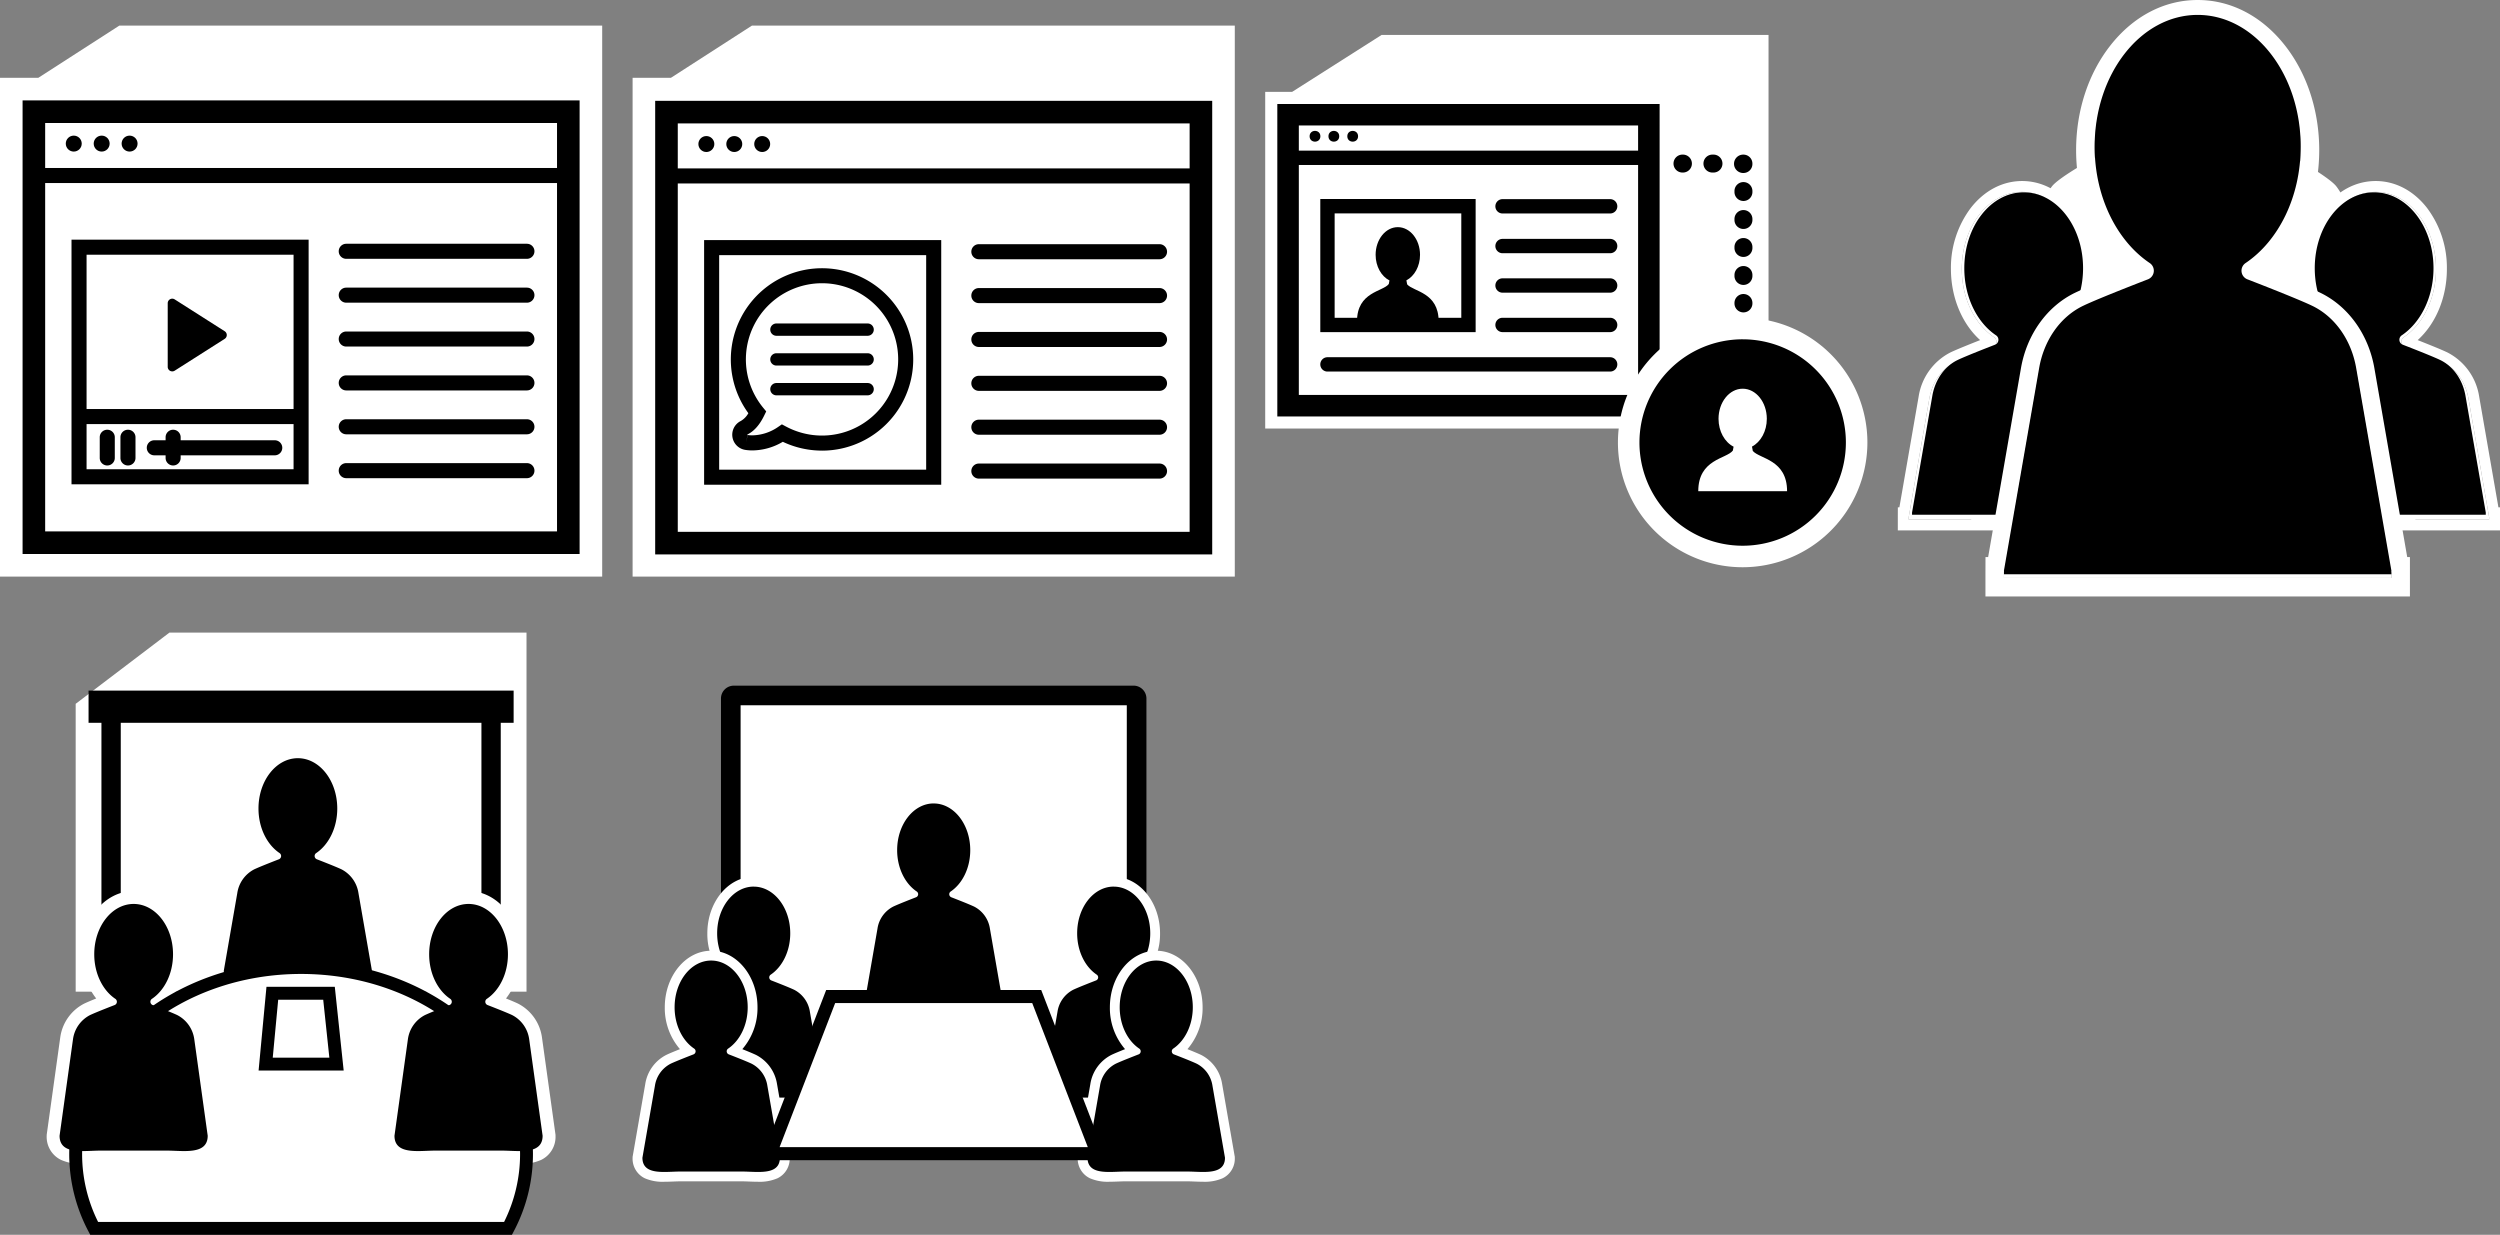 <svg xmlns="http://www.w3.org/2000/svg" viewBox="0 0 822 406"><rect x="0" y="0" width="822" height="406" fill="#808080" stroke="none"/><defs><style>.cls-1{fill:#fff;}</style></defs><title>badges</title><g id="vlogging"><polygon class="cls-1" points="188.223 8.423 42.078 8.423 39.231 8.423 36.829 9.97 12.591 25.589 0 25.589 0 189.577 198 189.577 198 133.251 198 123.351 198 25.589 198 18.323 198 8.423 188.223 8.423"/><path d="M190.575,182.152H7.425V33.014h183.15ZM14.85,174.727h168.3V40.439H14.85Z"/><rect x="12.449" y="55.233" width="173.103" height="4.95"/><path d="M101.475,159.239H23.513V78.8h77.962Zm-73.012-4.95H96.525V83.751H28.463Z"/><path d="M173.25,85.1h-59.4a2.475,2.475,0,1,1,0-4.95h59.4a2.475,2.475,0,0,1,0,4.95Z"/><path d="M173.25,99.524h-59.4a2.475,2.475,0,1,1,0-4.95h59.4a2.475,2.475,0,0,1,0,4.95Z"/><path d="M173.25,113.95h-59.4a2.475,2.475,0,0,1,0-4.95h59.4a2.475,2.475,0,0,1,0,4.95Z"/><path d="M173.25,128.375h-59.4a2.475,2.475,0,1,1,0-4.95h59.4a2.475,2.475,0,0,1,0,4.95Z"/><path d="M173.25,142.8h-59.4a2.475,2.475,0,1,1,0-4.95h59.4a2.475,2.475,0,0,1,0,4.95Z"/><path d="M173.25,157.225h-59.4a2.475,2.475,0,1,1,0-4.95h59.4a2.475,2.475,0,0,1,0,4.95Z"/><rect x="25.988" y="134.489" width="71.775" height="4.95"/><circle cx="24.251" cy="47.217" r="2.623"/><circle cx="33.431" cy="47.217" r="2.623"/><circle cx="42.611" cy="47.217" r="2.623"/><path d="M55.92,121.931a1.572,1.572,0,0,0,.723.183,1.527,1.527,0,0,0,.8-.233l16.428-10.461a1.488,1.488,0,0,0,0-2.515L57.444,98.442a1.493,1.493,0,0,0-2.3,1.262v20.913a1.5,1.5,0,0,0,.773,1.313Z"/><path d="M90.338,149.71h-39.6a2.475,2.475,0,0,1,0-4.95h39.6a2.475,2.475,0,0,1,0,4.95Z"/><path d="M35.269,153.051a2.475,2.475,0,0,1-2.475-2.475V143.77a2.475,2.475,0,0,1,4.95,0v6.806A2.475,2.475,0,0,1,35.269,153.051Z"/><path d="M42.075,153.051a2.475,2.475,0,0,1-2.475-2.475V143.77a2.475,2.475,0,1,1,4.95,0v6.806A2.475,2.475,0,0,1,42.075,153.051Z"/><path d="M56.925,153.051a2.475,2.475,0,0,1-2.475-2.475V143.77a2.475,2.475,0,0,1,4.95,0v6.806A2.475,2.475,0,0,1,56.925,153.051Z"/></g><g id="blogging"><polygon class="cls-1" points="396.223 8.423 250.078 8.423 247.231 8.423 244.829 9.97 220.591 25.589 208 25.589 208 189.577 406 189.577 406 133.251 406 123.351 406 25.589 406 18.323 406 8.423 396.223 8.423"/><path d="M398.575,182.292H215.425V33.153h183.15ZM222.85,174.867h168.3V40.578H222.85Z"/><rect x="220.449" y="55.373" width="173.103" height="4.95"/><circle cx="241.431" cy="47.357" r="2.623"/><circle cx="250.611" cy="47.357" r="2.623"/><path d="M309.475,159.378H231.512V78.941h77.963Zm-73.013-4.95h68.063V83.891H236.462Z"/><path d="M270.28,148.163a30.138,30.138,0,0,1-12.892-2.9A19.957,19.957,0,0,1,247.36,148.1a15.531,15.531,0,0,1-2.318-.178,5.042,5.042,0,0,1-1.463-9.505,6.627,6.627,0,0,0,2.481-2.557,29.986,29.986,0,1,1,24.221,12.309Zm0-55.034a25.044,25.044,0,0,0-19.36,40.916l1.01,1.229-.7,1.43c-1.48,3.028-3.321,5.1-5.47,6.149l-.349,2.616.371-2.447a10.531,10.531,0,0,0,1.576.123,15.4,15.4,0,0,0,8.482-2.767l1.245-.857,1.332.715a25.131,25.131,0,0,0,11.861,2.977,25.042,25.042,0,0,0,0-50.084Z"/><path d="M285.275,106.356H255.288a2.024,2.024,0,0,0,0,4.049h29.988a2.024,2.024,0,0,0,0-4.049Zm0,0"/><path d="M285.275,116.147H255.288a2.024,2.024,0,1,0,0,4.049h29.988a2.024,2.024,0,0,0,0-4.049Zm0,0"/><path d="M285.275,125.938H255.288a2.024,2.024,0,1,0,0,4.048h29.988a2.024,2.024,0,1,0,0-4.048Zm0,0"/><path d="M381.25,85.239h-59.4a2.475,2.475,0,0,1,0-4.95h59.4a2.475,2.475,0,1,1,0,4.95Z"/><path d="M381.25,99.664h-59.4a2.475,2.475,0,0,1,0-4.95h59.4a2.475,2.475,0,1,1,0,4.95Z"/><path d="M381.25,114.089h-59.4a2.475,2.475,0,0,1,0-4.95h59.4a2.475,2.475,0,1,1,0,4.95Z"/><path d="M381.25,128.514h-59.4a2.475,2.475,0,0,1,0-4.95h59.4a2.475,2.475,0,0,1,0,4.95Z"/><path d="M381.25,142.94h-59.4a2.475,2.475,0,0,1,0-4.95h59.4a2.475,2.475,0,1,1,0,4.95Z"/><path d="M381.25,157.365h-59.4a2.475,2.475,0,0,1,0-4.95h59.4a2.475,2.475,0,1,1,0,4.95Z"/><circle cx="232.251" cy="47.357" r="2.623"/></g><g id="blogging2"><polygon class="cls-1" points="572.064 11.491 457.007 11.491 454.26 11.491 451.943 12.966 424.853 30.205 416 30.205 416 140.907 549.662 140.907 549.662 130.425 572.064 130.425 581.496 130.425 581.496 120.992 581.496 20.924 581.496 11.491 572.064 11.491"/><path d="M545.681,136.926h-125.7V34.186h125.7Zm-118.625-7.074H538.607V41.26H427.055Z"/><rect x="424.404" y="49.529" width="116.855" height="4.716"/><circle cx="432.371" cy="44.805" r="1.771"/><circle cx="438.568" cy="44.805" r="1.771"/><circle cx="444.765" cy="44.805" r="1.771"/><path d="M485.19,109.2H434.114V65.439H485.19Zm-46.36-4.716h41.644V70.155H438.83Z"/><path d="M529.417,70.192H494.035a2.358,2.358,0,0,1,0-4.716h35.382a2.358,2.358,0,0,1,0,4.716Z"/><path d="M529.417,83.262H494.035a2.358,2.358,0,0,1,0-4.716h35.382a2.358,2.358,0,0,1,0,4.716Z"/><path d="M529.417,96.232H494.035a2.358,2.358,0,0,1,0-4.716h35.382a2.358,2.358,0,0,1,0,4.716Z"/><path d="M529.417,109.2H494.035a2.358,2.358,0,1,1,0-4.716h35.382a2.358,2.358,0,0,1,0,4.716Z"/><path d="M529.417,122.171H436.472a2.358,2.358,0,1,1,0-4.716h92.945a2.358,2.358,0,0,1,0,4.716Z"/><path d="M459.7,105.664H446.182c0-9.745,8.559-9.743,10.458-12.291l.217-1.162c-2.668-1.353-4.552-4.613-4.552-8.426,0-5.024,3.268-9.1,7.3-9.1s7.3,4.073,7.3,9.1c0,3.781-1.85,7.02-4.483,8.394l.247,1.32c2.084,2.424,10.358,2.582,10.358,12.164Z"/><path class="cls-1" d="M572.987,186.509A41.012,41.012,0,1,1,614,145.5,41.058,41.058,0,0,1,572.987,186.509Z"/><path d="M572.987,111.56A33.937,33.937,0,1,0,606.925,145.5a33.938,33.938,0,0,0-33.938-33.937Zm.1,49.948"/><path class="cls-1" d="M573.091,161.508h-14.7c0-10.6,9.311-10.6,11.377-13.371l.236-1.264c-2.9-1.471-4.952-5.018-4.952-9.166,0-5.465,3.555-9.9,7.939-9.9s7.939,4.431,7.939,9.9c0,4.113-2.013,7.637-4.876,9.132l.268,1.436c2.267,2.637,11.269,2.809,11.269,13.233Z"/><path d="M553.346,56.734H553.2a2.948,2.948,0,0,1,0-5.9h.147a2.948,2.948,0,0,1,0,5.9Z"/><path d="M563.394,56.734h-.347a2.948,2.948,0,0,1,0-5.9h.347a2.948,2.948,0,0,1,0,5.9Z"/><path d="M573.243,56.881a3.022,3.022,0,1,1-.147-6.043h.147a2.947,2.947,0,0,1,2.948,2.948v.147A2.947,2.947,0,0,1,573.243,56.881Z"/><path d="M573.243,102.717a2.947,2.947,0,0,1-2.948-2.948v-.147a2.948,2.948,0,1,1,5.9,0v.147A2.947,2.947,0,0,1,573.243,102.717Z"/><path d="M573.243,66.082a2.947,2.947,0,0,1-2.948-2.948v-.317a2.948,2.948,0,1,1,5.9,0v.317A2.947,2.947,0,0,1,573.243,66.082Z"/><path d="M573.243,75.283a2.947,2.947,0,0,1-2.948-2.948v-.317a2.948,2.948,0,1,1,5.9,0v.317A2.947,2.947,0,0,1,573.243,75.283Z"/><path d="M573.243,84.485a2.947,2.947,0,0,1-2.948-2.948v-.318a2.948,2.948,0,1,1,5.9,0v.318A2.947,2.947,0,0,1,573.243,84.485Z"/><path d="M573.243,93.686a2.947,2.947,0,0,1-2.948-2.948v-.317a2.948,2.948,0,1,1,5.9,0v.317A2.947,2.947,0,0,1,573.243,93.686Z"/></g><g id="persona"><path class="cls-1" d="M702.178,170.818v-.447h-.011c0-.092.011-.177.011-.271l-6.785-39.031c-.874-5.062-3.844-9.735-8.473-11.962-3.043-1.464-12.506-5.109-12.506-5.109a1.779,1.779,0,0,1-.292-3.134c6.3-4.247,10.59-12.694,10.59-22.425,0-14-8.882-25.347-19.838-25.347S645.036,74.44,645.036,88.439c0,9.731,4.293,18.178,10.59,22.425a1.779,1.779,0,0,1-.292,3.134s-9.462,3.645-12.506,5.109c-4.629,2.227-7.6,6.9-8.473,11.962L627.571,170.1c0,.094.009.179.011.271h-.011v.447Z"/><path class="cls-1" d="M664.875,63.092c10.956,0,19.838,11.348,19.838,25.347,0,9.731-4.293,18.178-10.59,22.425a1.779,1.779,0,0,0,.292,3.134s9.462,3.645,12.506,5.109c4.629,2.227,7.6,6.9,8.473,11.962l6.785,39.031c0,.094-.009.179-.011.271h.011v.447H627.571v-.447h.011c0-.092-.011-.177-.011-.271l6.785-39.031c.874-5.062,3.844-9.735,8.473-11.962,3.043-1.464,12.506-5.109,12.506-5.109a1.779,1.779,0,0,0,.292-3.134c-6.3-4.247-10.59-12.694-10.59-22.425,0-14,8.882-25.347,19.838-25.347m0-3.571c-6.421,0-12.4,3.123-16.84,8.794a32.677,32.677,0,0,0-6.569,20.124c0,9.337,3.617,18,9.609,23.387-3.091,1.215-7.744,3.077-9.794,4.064a19.65,19.65,0,0,0-10.444,14.573L624.52,166.8h-.509L624,169.782l0,.01v4.6h81.749V166.8h-.52l-6.317-36.342a19.648,19.648,0,0,0-10.443-14.568c-2.049-.986-6.7-2.848-9.794-4.064,5.991-5.39,9.609-14.05,9.609-23.387a32.677,32.677,0,0,0-6.569-20.124c-4.438-5.671-10.419-8.794-16.84-8.794Z"/><path class="cls-1" d="M793.659,166.31l-6.317-36.342A19.648,19.648,0,0,0,776.9,115.4c-2.049-.986-6.7-2.848-9.794-4.064,5.991-5.39,9.609-14.05,9.609-23.387,0-7.565-4.328-21.3-8.564-26.713-4.438-5.671-44.4-26.625-46.29-22.778-1.886-3.846-42.709,17.107-47.147,22.778-4.236,5.413-9.109,19.149-9.109,26.713,0,9.337,3.617,18,9.609,23.387-3.091,1.215-7.744,3.077-9.794,4.064a19.65,19.65,0,0,0-10.444,14.573l-6.317,36.338h-.509l-.009,2.982,0,.01v4.6H794.179V166.31Zm-113.2-53.82a1.789,1.789,0,0,0,.1-.451,1.787,1.787,0,0,1-.1.451,1.718,1.718,0,0,1-.531.743A1.718,1.718,0,0,0,680.462,112.489Zm64.292,0a1.789,1.789,0,0,0,.1-.451,1.787,1.787,0,0,1-.1.451,1.718,1.718,0,0,1-.531.743A1.718,1.718,0,0,0,744.754,112.489Zm25.3,3.868c.879.356,1.746.713,2.542,1.047.477.2.929.393,1.341.573-.412-.18-.864-.373-1.341-.573-.8-.334-1.663-.691-2.542-1.047-3.515-1.425-7.211-2.849-7.211-2.849a1.732,1.732,0,0,1-.99-1.019,1.79,1.79,0,0,1-.1-.451,1.787,1.787,0,0,0,.1.451,1.732,1.732,0,0,0,.99,1.018S766.54,114.932,770.055,116.357Zm-38.8,2.26c3.043-1.464,12.506-5.109,12.506-5.109a1.811,1.811,0,0,0,.443-.258,1.811,1.811,0,0,1-.443.258s-9.462,3.645-12.506,5.109a13.66,13.66,0,0,0-1.657.946A13.659,13.659,0,0,1,731.258,118.617Zm-3.154,2.1a14.888,14.888,0,0,0-1.331,1.332A14.881,14.881,0,0,1,728.1,120.714Zm-3.9,5.3a17.167,17.167,0,0,1,.894-1.679,16.277,16.277,0,0,1,1.073-1.559,16.268,16.268,0,0,0-1.073,1.559,17.167,17.167,0,0,0-.894,1.679,17.914,17.914,0,0,0-.71,1.776A17.908,17.908,0,0,1,724.205,126.01Zm-18.442-9.654c.879.356,1.746.713,2.542,1.047.477.2.929.393,1.341.573-.412-.18-.864-.373-1.341-.573-.8-.334-1.663-.691-2.542-1.047-3.515-1.425-7.211-2.849-7.211-2.849a1.732,1.732,0,0,1-.99-1.019,1.79,1.79,0,0,1-.1-.451,1.787,1.787,0,0,0,.1.451,1.732,1.732,0,0,0,.99,1.018S702.248,114.932,705.764,116.357Zm-38.8,2.26c3.043-1.464,12.506-5.109,12.506-5.109a1.811,1.811,0,0,0,.443-.258,1.811,1.811,0,0,1-.443.258s-9.462,3.645-12.506,5.109a13.66,13.66,0,0,0-1.657.946A13.659,13.659,0,0,1,666.966,118.617Zm-3.154,2.1a14.888,14.888,0,0,0-1.331,1.332A14.881,14.881,0,0,1,663.812,120.714Zm-3.9,5.3a17.167,17.167,0,0,1,.894-1.679,16.277,16.277,0,0,1,1.073-1.559,16.268,16.268,0,0,0-1.073,1.559,17.167,17.167,0,0,0-.894,1.679,17.914,17.914,0,0,0-.71,1.776A17.908,17.908,0,0,1,659.913,126.01Zm130.694,44.317h0v-.447h0Zm-.011-.447c0-.092.011-.177.011-.271l-6.785-39.031,6.785,39.031C790.608,169.7,790.6,169.789,790.6,169.881Z"/><path d="M702.1,169.246v-.44h-.011c0-.09.011-.174.011-.266l-6.677-38.41c-.86-4.981-3.783-9.58-8.338-11.772-2.995-1.441-12.307-5.028-12.307-5.028a1.75,1.75,0,0,1-.287-3.084c6.2-4.18,10.421-12.492,10.421-22.068,0-13.776-8.741-24.944-19.523-24.944S645.864,74.4,645.864,88.178c0,9.576,4.224,17.889,10.421,22.068A1.75,1.75,0,0,1,656,113.33s-9.312,3.587-12.307,5.028c-4.555,2.192-7.478,6.79-8.338,11.772l-6.677,38.41c0,.092.008.176.011.266h-.011v.44Z"/><path class="cls-1" d="M818.429,170.818v-.447h-.011c0-.092.011-.177.011-.271l-6.785-39.031c-.874-5.062-3.844-9.735-8.473-11.962-3.043-1.464-12.506-5.109-12.506-5.109a1.779,1.779,0,0,1-.292-3.134c6.3-4.247,10.59-12.694,10.59-22.425,0-14-8.882-25.347-19.838-25.347S761.287,74.44,761.287,88.439c0,9.731,4.293,18.178,10.59,22.425a1.779,1.779,0,0,1-.292,3.134s-9.462,3.645-12.506,5.109c-4.629,2.227-7.6,6.9-8.473,11.962L743.822,170.1c0,.094.009.179.011.271h-.011v.447Z"/><path class="cls-1" d="M781.125,63.092c10.956,0,19.838,11.348,19.838,25.347,0,9.731-4.293,18.178-10.59,22.425a1.779,1.779,0,0,0,.292,3.134s9.462,3.645,12.506,5.109c4.629,2.227,7.6,6.9,8.473,11.962l6.785,39.031c0,.094-.009.179-.011.271h.011v.447H743.822v-.447h.011c0-.092-.011-.177-.011-.271l6.785-39.031c.874-5.062,3.844-9.735,8.473-11.962,3.043-1.464,12.506-5.109,12.506-5.109a1.779,1.779,0,0,0,.292-3.134c-6.3-4.247-10.59-12.694-10.59-22.425,0-14,8.882-25.347,19.838-25.347m0-3.571c-6.421,0-12.4,3.123-16.84,8.794a32.677,32.677,0,0,0-6.569,20.124c0,9.337,3.617,18,9.609,23.387-3.091,1.215-7.744,3.077-9.794,4.064a19.65,19.65,0,0,0-10.444,14.573L740.771,166.8h-.509l-.009,2.982,0,.01v4.6H822V166.8h-.52l-6.317-36.342a19.648,19.648,0,0,0-10.443-14.568c-2.049-.986-6.7-2.848-9.794-4.064,5.991-5.39,9.609-14.05,9.609-23.387a32.677,32.677,0,0,0-6.569-20.124c-4.438-5.671-10.419-8.794-16.84-8.794Z"/><path d="M817.324,169.246v-.44h-.011c0-.09.011-.174.011-.266l-6.677-38.41c-.86-4.981-3.783-9.58-8.338-11.772C799.314,116.917,790,113.33,790,113.33a1.75,1.75,0,0,1-.287-3.084c6.2-4.18,10.421-12.492,10.421-22.068,0-13.776-8.741-24.944-19.523-24.944S761.091,74.4,761.091,88.178c0,9.576,4.224,17.889,10.421,22.068a1.75,1.75,0,0,1-.287,3.084s-9.312,3.587-12.307,5.028c-4.555,2.192-7.478,6.79-8.338,11.772L743.9,168.54c0,.092.008.176.011.266H743.9v.44Z"/><path class="cls-1" d="M786.284,190.021v-.763h-.018c0-.156.018-.3.018-.462L774.7,122.158c-1.492-8.643-6.564-16.62-14.467-20.423-5.2-2.5-21.351-8.723-21.351-8.723a3.037,3.037,0,0,1-.5-5.35c10.752-7.251,18.081-21.674,18.081-38.288,0-23.9-15.164-43.276-33.871-43.276s-33.871,19.375-33.871,43.276c0,16.614,7.329,31.036,18.081,38.288a3.037,3.037,0,0,1-.5,5.35s-16.155,6.223-21.351,8.723c-7.9,3.8-12.975,11.781-14.467,20.423L658.9,188.8c0,.16.015.306.018.462H658.9v.763Z"/><path class="cls-1" d="M722.595,6.1c18.706,0,33.871,19.375,33.871,43.276,0,16.614-7.329,31.036-18.081,38.288a3.037,3.037,0,0,0,.5,5.35s16.155,6.223,21.351,8.723c7.9,3.8,12.975,11.781,14.467,20.423L786.284,188.8c0,.16-.015.306-.018.462h.018v.763H658.9v-.763h.018c0-.156-.018-.3-.018-.462l11.584-66.639c1.492-8.643,6.564-16.62,14.467-20.423,5.2-2.5,21.351-8.723,21.351-8.723a3.037,3.037,0,0,0,.5-5.35c-10.751-7.251-18.081-21.674-18.081-38.288,0-23.9,15.164-43.276,33.871-43.276m0-6.1c-10.963,0-21.174,5.332-28.751,15.014-7.233,9.241-11.216,21.443-11.216,34.359,0,15.941,6.176,30.728,16.406,39.929-5.277,2.075-13.222,5.254-16.721,6.938-9.244,4.448-15.909,13.749-17.831,24.88L653.7,183.161h-.87l-.015,5.092,0,.017v.526q0,.065,0,.129v7.192H792.381V183.161h-.888l-10.786-62.048c-1.92-11.124-8.586-20.425-17.83-24.873-3.5-1.684-11.444-4.863-16.721-6.938,10.229-9.2,16.406-23.988,16.406-39.929,0-12.915-3.983-25.117-11.216-34.359C743.768,5.332,733.557,0,722.595,0Z"/><path d="M786.284,188.826v-.763h-.018c0-.156.018-.3.018-.462L774.7,120.963c-1.492-8.643-6.564-16.62-14.467-20.423-5.2-2.5-21.351-8.723-21.351-8.723a3.037,3.037,0,0,1-.5-5.35c10.752-7.251,18.081-21.674,18.081-38.288,0-23.9-15.164-43.276-33.871-43.276s-33.871,19.375-33.871,43.276c0,16.614,7.329,31.036,18.081,38.288a3.037,3.037,0,0,1-.5,5.35s-16.155,6.223-21.351,8.723c-7.9,3.8-12.975,11.781-14.467,20.423L658.9,187.6c0,.16.015.306.018.462H658.9v.763Z"/></g><g id="etiquette"><polygon class="cls-1" points="164.647 208 58.561 208 55.709 208 53.438 209.725 28.23 228.872 24.882 231.414 24.882 235.617 24.882 317.588 24.882 326.059 33.353 326.059 164.647 326.059 173.118 326.059 173.118 317.588 173.118 216.471 173.118 208 164.647 208"/><path d="M114.512,326.313c-1,0-2.03-.04-3.035-.08-.909-.036-1.8-.071-2.632-.071H87.037c-.833,0-1.723.035-2.631.071-1.006.039-2.033.08-3.036.08-2.449,0-9.9,0-9.9-7.161v-.183l4.461-25.661a12.609,12.609,0,0,1,6.7-9.354c1.407-.677,4.707-1.991,6.7-2.775-4.022-3.458-6.463-9.169-6.463-15.338,0-10.291,6.759-18.665,15.069-18.665s15.069,8.373,15.069,18.665c0,6.17-2.44,11.881-6.463,15.338,1.983.778,5.3,2.1,6.7,2.775a12.608,12.608,0,0,1,6.7,9.357l4.461,25.658v.183a6.283,6.283,0,0,1-3.526,6.047,14.637,14.637,0,0,1-6.373,1.114Z"/><path class="cls-1" d="M97.941,249.294c7.153,0,12.951,7.409,12.951,16.547,0,6.353-2.8,11.867-6.914,14.64a1.161,1.161,0,0,0,.19,2.046s6.177,2.379,8.164,3.335a10.519,10.519,0,0,1,5.532,7.809l4.429,25.481c0,4.35-3.685,5.042-7.78,5.042-1.912,0-3.912-.151-5.668-.151H87.036c-1.756,0-3.756.151-5.668.151-4.094,0-7.78-.693-7.78-5.042l4.429-25.481a10.519,10.519,0,0,1,5.532-7.809c1.987-.956,8.164-3.335,8.164-3.335a1.161,1.161,0,0,0,.19-2.046c-4.111-2.773-6.914-8.287-6.914-14.64,0-9.139,5.8-16.547,12.951-16.547m0-4.235c-9.477,0-17.186,9.323-17.186,20.783a23.291,23.291,0,0,0,4.875,14.533c-1.52.615-3.043,1.251-3.918,1.672a14.732,14.732,0,0,0-7.869,10.905l-4.428,25.476-.063.36v.365a8.412,8.412,0,0,0,4.7,7.94,16.532,16.532,0,0,0,7.32,1.337c1.06,0,2.107-.041,3.12-.081.911-.036,1.772-.07,2.548-.07h21.81c.776,0,1.637.034,2.548.07,1.013.04,2.061.081,3.12.081a16.532,16.532,0,0,0,7.32-1.337,8.412,8.412,0,0,0,4.7-7.941v-.365l-.063-.36-4.429-25.481a14.729,14.729,0,0,0-7.868-10.9c-.875-.421-2.4-1.057-3.918-1.672a23.291,23.291,0,0,0,4.875-14.533c0-11.46-7.71-20.783-17.186-20.783Z"/><path d="M168.882,227.059H29.118v10.588h4.235V339.358a4.172,4.172,0,0,0,4.172,4.172H160.475a4.172,4.172,0,0,0,4.172-4.172V237.647h4.235ZM158.294,337.176H39.706V237.647H158.294Z"/><path class="cls-1" d="M167.048,403.882a52.357,52.357,0,0,0,6.069-24.353c0-33.917-33.184-61.412-74.118-61.412s-74.118,27.495-74.118,61.412a52.357,52.357,0,0,0,6.069,24.353Z"/><path d="M170.632,380.588c-1,0-2.031-.04-3.037-.08-.909-.036-1.8-.071-2.632-.071H143.154c-.833,0-1.723.035-2.632.071-1.006.039-2.034.08-3.037.08-2.449,0-9.9,0-9.9-7.161v-.147l4.45-31.978a12.647,12.647,0,0,1,6.709-9.426c1.408-.677,4.708-1.99,6.707-2.774-4.022-3.457-6.464-9.168-6.464-15.338,0-10.293,6.759-18.666,15.069-18.666s15.069,8.373,15.069,18.666c0,6.171-2.44,11.881-6.464,15.338,1.983.778,5.3,2.1,6.7,2.773a12.614,12.614,0,0,1,6.7,9.359l4.461,32.046v.147A6.284,6.284,0,0,1,177,379.475a14.62,14.62,0,0,1-6.372,1.114Z"/><path class="cls-1" d="M154.059,297.217c7.153,0,12.951,7.409,12.951,16.547,0,6.353-2.8,11.867-6.914,14.64a1.161,1.161,0,0,0,.19,2.046s6.177,2.379,8.164,3.336a10.519,10.519,0,0,1,5.532,7.809l4.429,31.833c0,4.35-3.685,5.042-7.78,5.042-1.912,0-3.912-.151-5.668-.151h-21.81c-1.756,0-3.756.151-5.668.151-4.094,0-7.78-.693-7.78-5.042l4.429-31.833a10.519,10.519,0,0,1,5.532-7.809c1.987-.956,8.164-3.336,8.164-3.336a1.161,1.161,0,0,0,.19-2.046c-4.111-2.773-6.914-8.287-6.914-14.64,0-9.139,5.8-16.547,12.951-16.547m0-4.235c-9.477,0-17.186,9.323-17.186,20.783a23.291,23.291,0,0,0,4.875,14.533c-1.52.615-3.043,1.251-3.918,1.672a14.732,14.732,0,0,0-7.869,10.905l-.012.068-.01.069-4.429,31.833-.04.29v.293a8.412,8.412,0,0,0,4.7,7.94,16.532,16.532,0,0,0,7.32,1.337c1.06,0,2.107-.041,3.12-.081.911-.036,1.772-.07,2.548-.07h21.81c.776,0,1.637.034,2.548.07,1.013.04,2.061.081,3.12.081a16.532,16.532,0,0,0,7.32-1.337,8.412,8.412,0,0,0,4.7-7.941v-.293l-.04-.29-4.429-31.833-.01-.069-.012-.068a14.732,14.732,0,0,0-7.869-10.905c-.875-.421-2.4-1.057-3.918-1.672a23.291,23.291,0,0,0,4.875-14.533c0-11.46-7.71-20.783-17.186-20.783Z"/><path d="M60.514,380.588c-1,0-2.031-.04-3.037-.08-.909-.036-1.8-.071-2.632-.071H33.037c-.833,0-1.723.035-2.632.071-1.006.039-2.034.08-3.037.08-2.449,0-9.9,0-9.9-7.161v-.147l4.45-31.978a12.647,12.647,0,0,1,6.709-9.426c1.408-.677,4.708-1.99,6.707-2.774-4.022-3.457-6.464-9.168-6.464-15.338,0-10.293,6.759-18.666,15.069-18.666s15.069,8.373,15.069,18.666c0,6.171-2.44,11.881-6.464,15.338,1.983.778,5.3,2.1,6.7,2.773a12.614,12.614,0,0,1,6.7,9.359l4.461,32.046v.147a6.284,6.284,0,0,1-3.525,6.047,14.62,14.62,0,0,1-6.372,1.114Z"/><path class="cls-1" d="M43.941,297.217c7.153,0,12.951,7.409,12.951,16.547,0,6.353-2.8,11.867-6.914,14.64a1.161,1.161,0,0,0,.19,2.046s6.177,2.379,8.164,3.336a10.519,10.519,0,0,1,5.532,7.809l4.429,31.833c0,4.35-3.685,5.042-7.78,5.042-1.912,0-3.912-.151-5.668-.151H33.036c-1.756,0-3.756.151-5.668.151-4.094,0-7.78-.693-7.78-5.042l4.429-31.833a10.519,10.519,0,0,1,5.532-7.809c1.987-.956,8.164-3.336,8.164-3.336a1.161,1.161,0,0,0,.19-2.046c-4.111-2.773-6.914-8.287-6.914-14.64,0-9.139,5.8-16.547,12.951-16.547m0-4.235c-9.477,0-17.186,9.323-17.186,20.783A23.291,23.291,0,0,0,31.63,328.3c-1.52.615-3.043,1.251-3.918,1.672a14.732,14.732,0,0,0-7.869,10.905l-.012.068-.01.069-4.429,31.833-.04.29v.293a8.412,8.412,0,0,0,4.7,7.94,16.532,16.532,0,0,0,7.32,1.337c1.06,0,2.107-.041,3.12-.081.911-.036,1.772-.07,2.548-.07h21.81c.776,0,1.637.034,2.548.07,1.013.04,2.061.081,3.12.081a16.532,16.532,0,0,0,7.32-1.337,8.412,8.412,0,0,0,4.7-7.941v-.293l-.04-.29L68.06,341.011l-.01-.069-.012-.068a14.732,14.732,0,0,0-7.869-10.905c-.875-.421-2.4-1.057-3.918-1.672a23.291,23.291,0,0,0,4.875-14.533c0-11.46-7.71-20.783-17.186-20.783Z"/><path d="M168.331,406H29.669l-.595-1.137a54.273,54.273,0,0,1-6.31-25.333C22.765,344.5,56.963,316,99,316s76.235,28.5,76.235,63.529a54.273,54.273,0,0,1-6.31,25.333Zm-136.08-4.235h133.5A49.912,49.912,0,0,0,171,379.529c0-32.7-32.3-59.294-72-59.294s-72,26.6-72,59.294A49.912,49.912,0,0,0,32.252,401.765Z"/><path d="M113,352H85.026l2.589-27.529h22.467Zm-23.322-4.235h18.613l-2.019-19.059H91.47Z"/></g><g id="etiquette2"><rect class="cls-1" x="240.283" y="228.667" width="133.435" height="111.913" rx="1.011" ry="1.011"/><path d="M370.489,231.9V337.352H243.511V231.9H370.489m2.217-6.457H241.294a4.24,4.24,0,0,0-4.24,4.24v109.89a4.24,4.24,0,0,0,4.24,4.24H372.706a4.24,4.24,0,0,0,4.24-4.24V229.678a4.24,4.24,0,0,0-4.24-4.24Z"/><path d="M322.38,335.294c-.927,0-1.876-.037-2.8-.074-.849-.033-1.679-.066-2.457-.066H296.881c-.778,0-1.608.034-2.457.066-.928.037-1.877.074-2.8.074-2.184,0-8.831,0-8.831-6.293v-.14l4.134-23.781a11.353,11.353,0,0,1,6.024-8.424c1.437-.691,5.03-2.11,6.754-2.782-3.927-3.093-6.331-8.488-6.331-14.342,0-9.357,6.115-16.969,13.632-16.969s13.632,7.612,13.632,16.969c0,5.854-2.4,11.25-6.331,14.342,1.7.664,5.314,2.088,6.754,2.782a11.356,11.356,0,0,1,6.025,8.426l4.133,23.779V329a5.5,5.5,0,0,1-3.076,5.3,13.252,13.252,0,0,1-5.756,1Z"/><path class="cls-1" d="M307,264.178c6.637,0,12.018,6.875,12.018,15.355,0,5.895-2.6,11.012-6.415,13.585a1.077,1.077,0,0,0,.177,1.9s5.732,2.208,7.576,3.1a9.761,9.761,0,0,1,5.133,7.246L329.6,329c0,4.037-3.42,4.679-7.219,4.679-1.774,0-3.63-.14-5.26-.14H296.881c-1.63,0-3.486.14-5.26.14-3.8,0-7.219-.643-7.219-4.679l4.11-23.644a9.761,9.761,0,0,1,5.133-7.246c1.844-.887,7.576-3.1,7.576-3.1a1.077,1.077,0,0,0,.177-1.9c-3.815-2.573-6.415-7.69-6.415-13.585,0-8.48,5.381-15.355,12.018-15.355m0-3.228c-8.407,0-15.246,8.336-15.246,18.583a20.652,20.652,0,0,0,4.988,13.773c-1.667.666-3.524,1.428-4.5,1.9a12.968,12.968,0,0,0-6.914,9.606l-4.109,23.64-.048.274V329a7.135,7.135,0,0,0,3.969,6.741,14.705,14.705,0,0,0,6.478,1.167c.969,0,1.934-.038,2.868-.075.853-.034,1.658-.065,2.392-.065h20.238c.734,0,1.539.032,2.392.065.933.037,1.9.075,2.868.075a14.706,14.706,0,0,0,6.478-1.167A7.134,7.134,0,0,0,332.826,329v-.278l-.048-.274-4.11-23.644a12.966,12.966,0,0,0-6.914-9.6c-.972-.468-2.83-1.231-4.5-1.9a20.652,20.652,0,0,0,4.988-13.773c0-10.247-6.839-18.583-15.246-18.583Z"/><path d="M263.193,362.64c-.927,0-1.875-.037-2.8-.074-.848-.033-1.678-.066-2.456-.066H237.7c-.778,0-1.608.034-2.455.066-.929.037-1.877.074-2.8.074-2.185,0-8.835,0-8.835-6.294v-.14l4.134-23.78A11.352,11.352,0,0,1,233.761,324c1.437-.691,5.032-2.11,6.754-2.782-3.927-3.093-6.331-8.488-6.331-14.342,0-9.357,6.115-16.969,13.632-16.969s13.632,7.612,13.632,16.969c0,5.854-2.4,11.25-6.331,14.342,1.7.664,5.313,2.088,6.754,2.782a11.356,11.356,0,0,1,6.025,8.427l4.133,23.778v.14a5.5,5.5,0,0,1-3.077,5.3,13.27,13.27,0,0,1-5.757,1Z"/><path class="cls-1" d="M247.815,291.523c6.637,0,12.018,6.875,12.018,15.355,0,5.895-2.6,11.012-6.415,13.585a1.077,1.077,0,0,0,.177,1.9s5.732,2.208,7.576,3.1A9.761,9.761,0,0,1,266.3,332.7l4.11,23.644c0,4.037-3.42,4.679-7.219,4.679-1.774,0-3.63-.14-5.26-.14H237.7c-1.63,0-3.486.14-5.26.14-3.8,0-7.219-.643-7.219-4.679l4.11-23.644a9.761,9.761,0,0,1,5.133-7.246c1.844-.887,7.576-3.1,7.576-3.1a1.077,1.077,0,0,0,.177-1.9c-3.815-2.573-6.415-7.69-6.415-13.585,0-8.48,5.381-15.355,12.018-15.355m0-3.228c-8.407,0-15.246,8.336-15.246,18.583a20.652,20.652,0,0,0,4.988,13.773c-1.667.666-3.524,1.428-4.5,1.9a12.968,12.968,0,0,0-6.914,9.606l-4.109,23.64-.048.274v.278a7.135,7.135,0,0,0,3.969,6.741,14.705,14.705,0,0,0,6.478,1.167c.969,0,1.934-.038,2.868-.075.853-.034,1.658-.065,2.392-.065h20.238c.734,0,1.539.032,2.392.065.933.037,1.9.075,2.868.075a14.706,14.706,0,0,0,6.478-1.167,7.134,7.134,0,0,0,3.969-6.741v-.278l-.048-.274-4.11-23.644a12.966,12.966,0,0,0-6.914-9.6c-.972-.468-2.83-1.231-4.5-1.9a20.652,20.652,0,0,0,4.988-13.773c0-10.247-6.839-18.583-15.246-18.583Z"/><path d="M249.207,386.946c-.927,0-1.876-.037-2.8-.074-.849-.033-1.679-.066-2.457-.066H223.707c-.778,0-1.608.034-2.457.066-.928.037-1.877.074-2.8.074-2.184,0-8.831,0-8.831-6.293v-.14l4.134-23.781a11.353,11.353,0,0,1,6.024-8.424c1.437-.691,5.03-2.11,6.754-2.782-3.927-3.093-6.331-8.488-6.331-14.342,0-9.357,6.115-16.969,13.632-16.969s13.632,7.612,13.632,16.969c0,5.854-2.4,11.25-6.331,14.342,1.7.664,5.314,2.088,6.754,2.782a11.356,11.356,0,0,1,6.025,8.426l4.133,23.779v.14a5.5,5.5,0,0,1-3.076,5.3,13.252,13.252,0,0,1-5.756,1Z"/><path class="cls-1" d="M233.826,315.83c6.637,0,12.018,6.875,12.018,15.355,0,5.895-2.6,11.012-6.415,13.585a1.077,1.077,0,0,0,.177,1.9s5.732,2.208,7.576,3.1a9.761,9.761,0,0,1,5.133,7.246l4.11,23.644c0,4.037-3.42,4.679-7.219,4.679-1.774,0-3.63-.14-5.26-.14H223.707c-1.63,0-3.486.14-5.26.14-3.8,0-7.219-.643-7.219-4.679l4.11-23.644a9.761,9.761,0,0,1,5.133-7.246c1.844-.887,7.576-3.1,7.576-3.1a1.077,1.077,0,0,0,.177-1.9c-3.815-2.573-6.415-7.69-6.415-13.585,0-8.48,5.381-15.355,12.018-15.355m0-3.228c-8.407,0-15.246,8.336-15.246,18.583a20.652,20.652,0,0,0,4.988,13.773c-1.667.666-3.524,1.428-4.5,1.9a12.968,12.968,0,0,0-6.914,9.606l-4.109,23.64-.048.274v.278a7.135,7.135,0,0,0,3.969,6.741,14.705,14.705,0,0,0,6.478,1.167c.969,0,1.934-.038,2.868-.075.853-.034,1.658-.065,2.392-.065h20.238c.734,0,1.539.032,2.392.065.933.037,1.9.075,2.868.075a14.706,14.706,0,0,0,6.478-1.167,7.134,7.134,0,0,0,3.969-6.741v-.278l-.048-.274-4.11-23.644a12.966,12.966,0,0,0-6.914-9.6c-.972-.468-2.83-1.231-4.5-1.9a20.652,20.652,0,0,0,4.988-13.773c0-10.247-6.839-18.583-15.246-18.583Z"/><path d="M381.562,362.64c-.927,0-1.875-.037-2.8-.074-.848-.033-1.677-.066-2.455-.066H356.066c-.778,0-1.608.034-2.455.066-.929.037-1.877.074-2.8.074-2.185,0-8.835,0-8.835-6.294v-.14l4.134-23.78A11.352,11.352,0,0,1,352.13,324c1.437-.691,5.032-2.11,6.754-2.782-3.927-3.093-6.331-8.488-6.331-14.342,0-9.357,6.115-16.969,13.632-16.969s13.632,7.612,13.632,16.969c0,5.854-2.4,11.25-6.331,14.342,1.7.664,5.313,2.088,6.754,2.782a11.356,11.356,0,0,1,6.025,8.427l4.133,23.778v.14C390.4,362.64,383.747,362.64,381.562,362.64Z"/><path class="cls-1" d="M366.185,291.523c6.637,0,12.018,6.875,12.018,15.355,0,5.895-2.6,11.012-6.415,13.585a1.077,1.077,0,0,0,.177,1.9s5.732,2.208,7.576,3.1a9.761,9.761,0,0,1,5.133,7.246l4.11,23.644c0,4.036-3.42,4.679-7.219,4.679-1.774,0-3.63-.14-5.26-.14H356.066c-1.63,0-3.486.14-5.26.14-3.8,0-7.219-.642-7.219-4.679L347.7,332.7a9.761,9.761,0,0,1,5.133-7.246c1.844-.887,7.576-3.1,7.576-3.1a1.077,1.077,0,0,0,.177-1.9c-3.815-2.573-6.415-7.69-6.415-13.585,0-8.48,5.381-15.355,12.018-15.355m0-3.228c-8.407,0-15.246,8.336-15.246,18.583a20.652,20.652,0,0,0,4.988,13.773c-1.667.666-3.524,1.428-4.5,1.9a12.968,12.968,0,0,0-6.914,9.606l-4.109,23.64-.048.274v.278a7.134,7.134,0,0,0,3.969,6.741,14.706,14.706,0,0,0,6.478,1.167c.969,0,1.934-.038,2.868-.075.853-.034,1.658-.065,2.392-.065H376.3c.734,0,1.54.032,2.392.065.933.037,1.9.075,2.868.075a14.705,14.705,0,0,0,6.478-1.167,7.135,7.135,0,0,0,3.969-6.741v-.278l-.048-.274-4.11-23.644a12.966,12.966,0,0,0-6.914-9.6c-.972-.468-2.83-1.231-4.5-1.9a20.652,20.652,0,0,0,4.988-13.773c0-10.247-6.839-18.583-15.246-18.583Z"/><path d="M395.554,386.946c-.928,0-1.877-.037-2.806-.074-.848-.033-1.678-.066-2.456-.066H370.055c-.778,0-1.608.034-2.457.066-.928.037-1.878.074-2.8.074-2.184,0-8.831,0-8.831-6.293v-.14l4.134-23.781a11.353,11.353,0,0,1,6.024-8.424c1.437-.691,5.03-2.11,6.754-2.782-3.927-3.093-6.331-8.488-6.331-14.342,0-9.357,6.115-16.969,13.632-16.969s13.632,7.612,13.632,16.969c0,5.854-2.4,11.25-6.331,14.342,1.7.664,5.314,2.088,6.754,2.782a11.356,11.356,0,0,1,6.025,8.426l4.133,23.779v.14C404.386,386.946,397.738,386.946,395.554,386.946Z"/><path class="cls-1" d="M380.174,315.83c6.637,0,12.018,6.875,12.018,15.355,0,5.895-2.6,11.012-6.415,13.585a1.077,1.077,0,0,0,.177,1.9s5.732,2.208,7.576,3.1a9.761,9.761,0,0,1,5.133,7.246l4.11,23.644c0,4.036-3.42,4.679-7.219,4.679-1.774,0-3.63-.14-5.26-.14H370.055c-1.63,0-3.486.14-5.26.14-3.8,0-7.219-.642-7.219-4.679l4.11-23.644a9.761,9.761,0,0,1,5.133-7.246c1.844-.887,7.576-3.1,7.576-3.1a1.077,1.077,0,0,0,.177-1.9c-3.815-2.573-6.415-7.69-6.415-13.585,0-8.48,5.381-15.355,12.018-15.355m0-3.228c-8.407,0-15.246,8.336-15.246,18.583a20.652,20.652,0,0,0,4.988,13.773c-1.667.666-3.524,1.428-4.5,1.9a12.968,12.968,0,0,0-6.914,9.606L354.4,380.1l-.048.274v.278a7.134,7.134,0,0,0,3.969,6.741,14.706,14.706,0,0,0,6.478,1.167c.969,0,1.934-.038,2.868-.075.853-.034,1.658-.065,2.392-.065h20.238c.734,0,1.54.032,2.392.065.933.037,1.9.075,2.868.075a14.705,14.705,0,0,0,6.478-1.167A7.135,7.135,0,0,0,406,380.654v-.278l-.048-.274-4.11-23.644a12.966,12.966,0,0,0-6.914-9.6c-.972-.468-2.83-1.231-4.5-1.9a20.652,20.652,0,0,0,4.988-13.773c0-10.247-6.839-18.583-15.246-18.583Z"/><polygon class="cls-1" points="360.804 379.319 253.196 379.319 273.123 327.667 340.877 327.667 360.804 379.319"/><path d="M363.941,381.471H250.059l21.588-55.957h70.706Zm-107.609-4.3H357.668L339.4,329.819H274.6Z"/></g></svg>